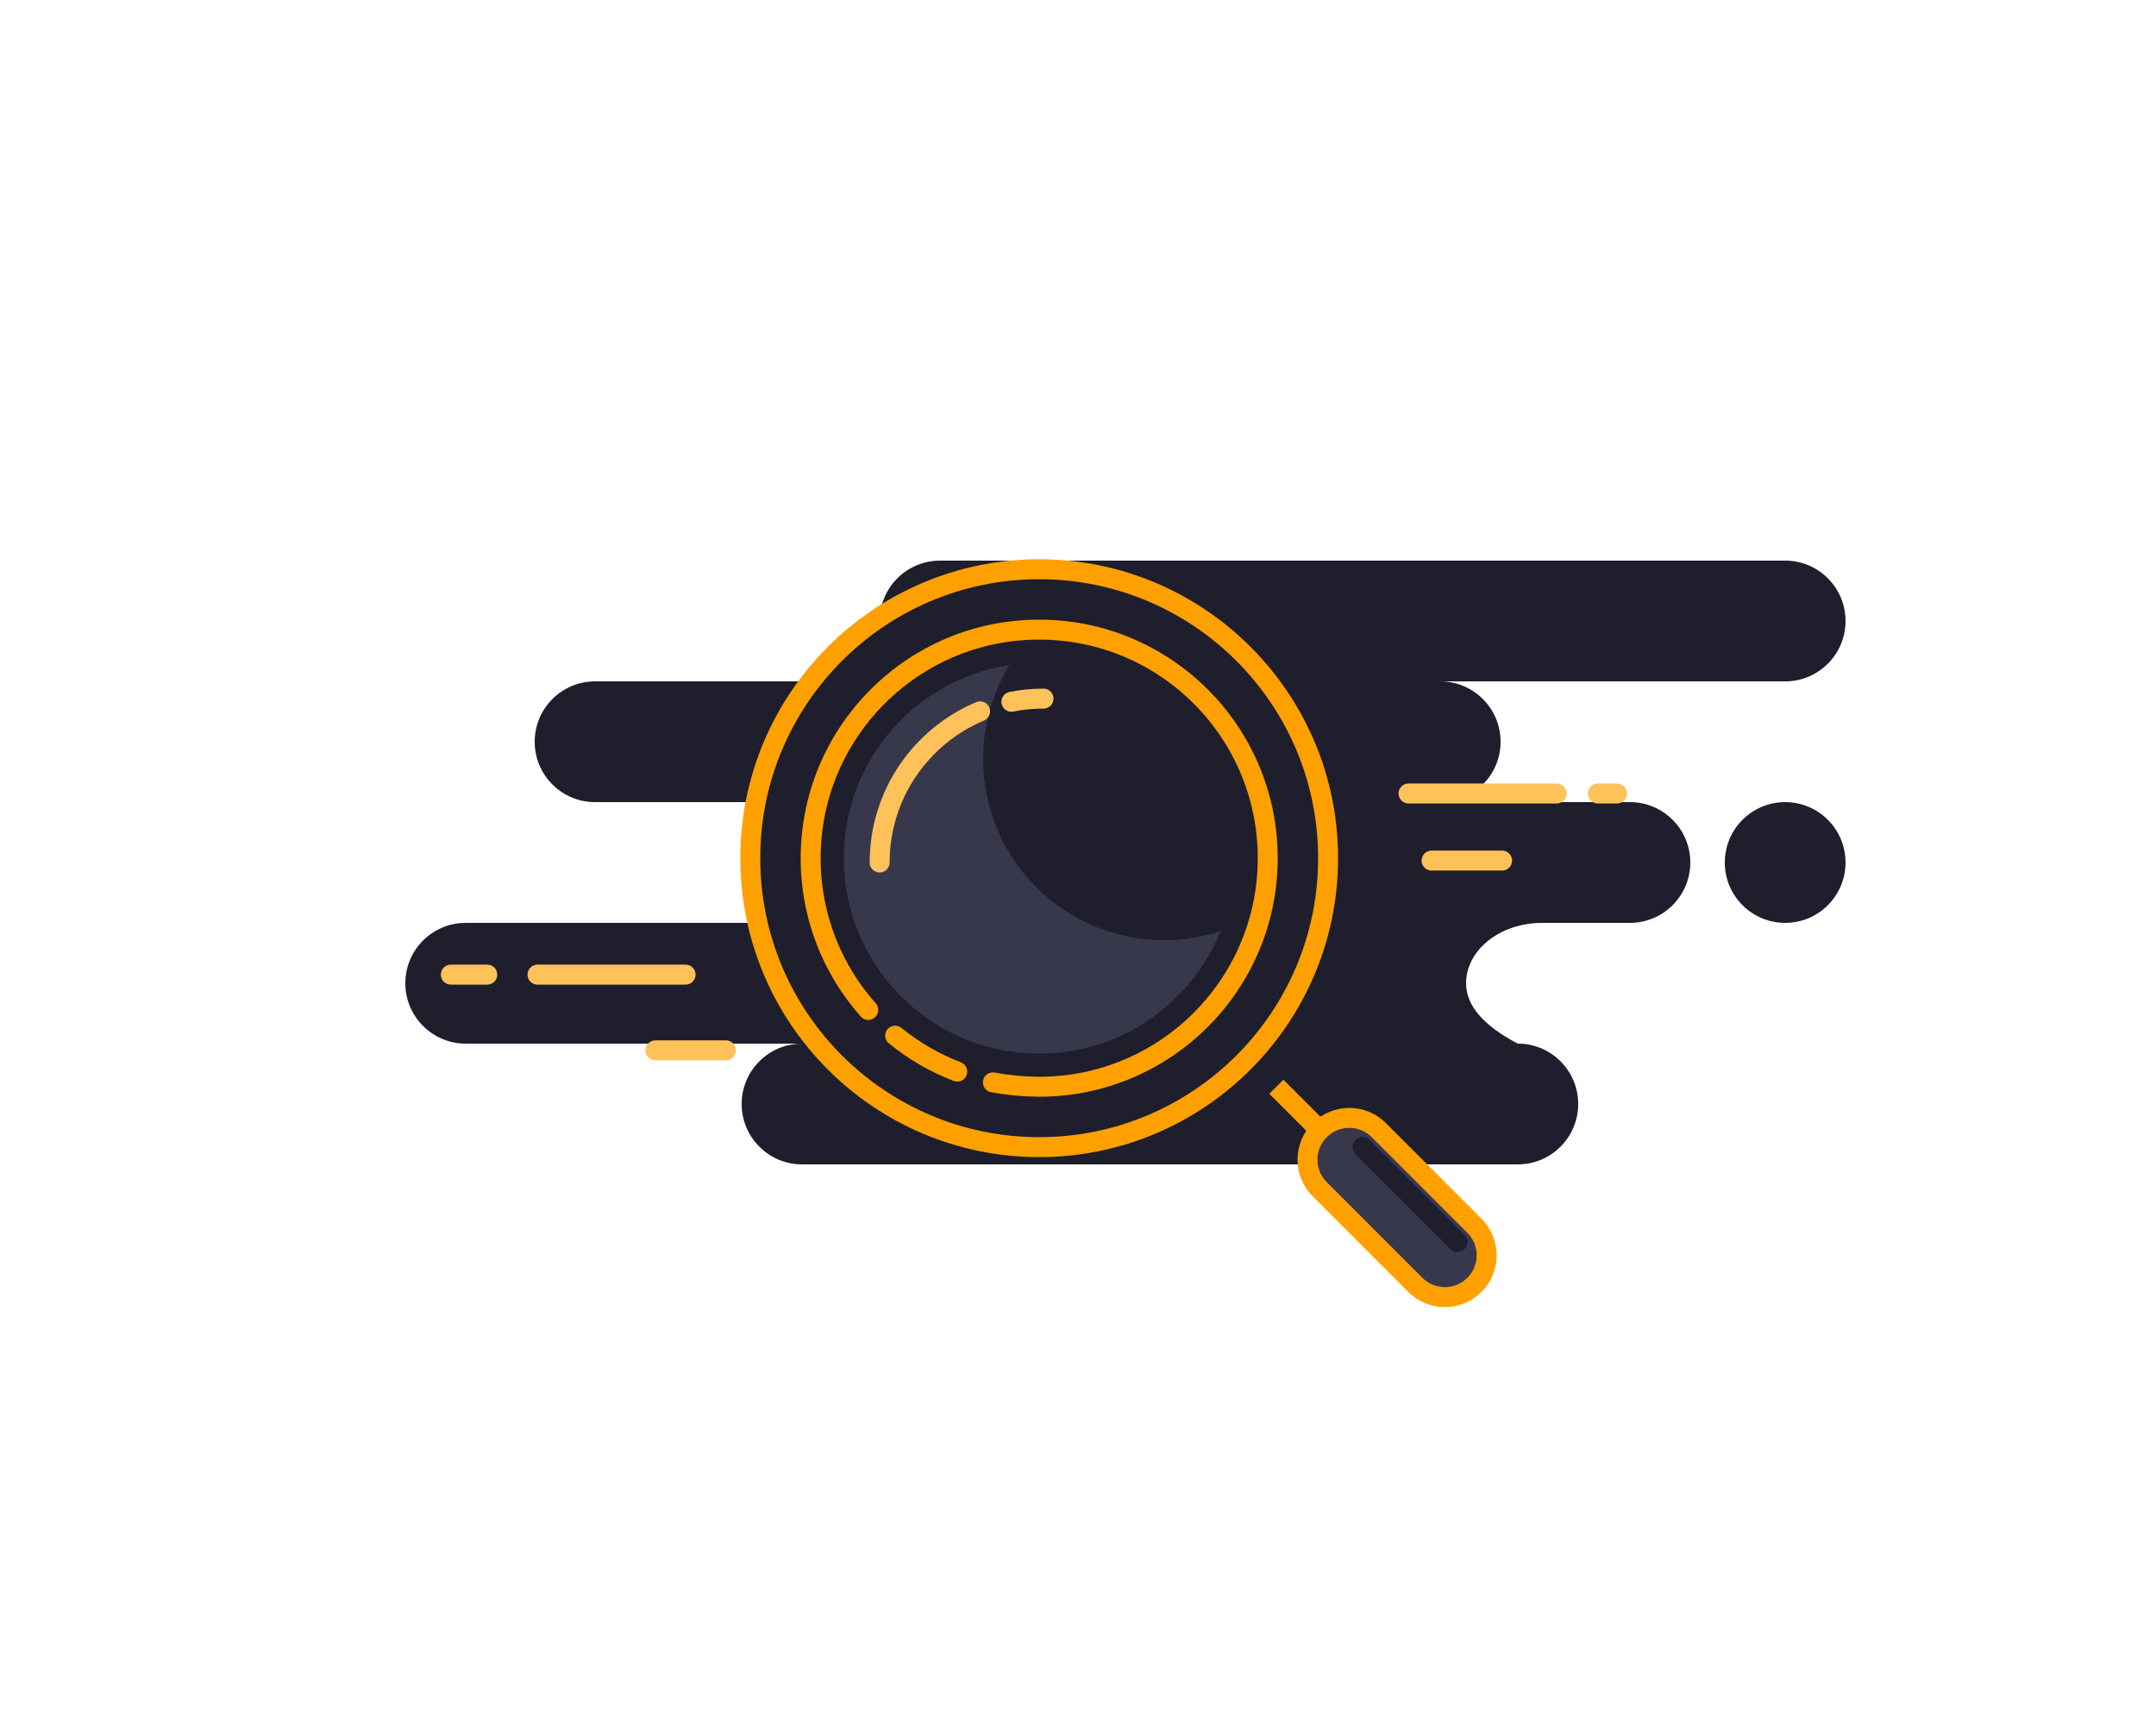 <svg width="270" height="216" viewBox="0 0 270 216" fill="none" xmlns="http://www.w3.org/2000/svg">
<path fill-rule="evenodd" clip-rule="evenodd" d="M223.56 70.2C227.735 70.2 231.12 73.585 231.12 77.76C231.12 81.935 227.735 85.32 223.56 85.32H180.36C184.535 85.32 187.92 88.705 187.92 92.88C187.92 97.055 184.535 100.44 180.36 100.44H204.12C208.295 100.44 211.68 103.825 211.68 108C211.68 112.175 208.295 115.56 204.12 115.56H193.132C187.868 115.56 183.6 118.945 183.6 123.12C183.6 125.904 185.76 128.424 190.08 130.68C194.255 130.68 197.64 134.065 197.64 138.24C197.64 142.415 194.255 145.8 190.08 145.8H100.44C96.265 145.8 92.88 142.415 92.88 138.24C92.88 134.065 96.265 130.68 100.44 130.68H58.32C54.145 130.68 50.76 127.295 50.76 123.12C50.76 118.945 54.145 115.56 58.32 115.56H101.52C105.695 115.56 109.08 112.175 109.08 108C109.08 103.825 105.695 100.44 101.52 100.44H74.52C70.345 100.44 66.96 97.055 66.96 92.88C66.96 88.705 70.345 85.32 74.52 85.32H117.72C113.545 85.32 110.16 81.935 110.16 77.76C110.16 73.585 113.545 70.2 117.72 70.2H223.56ZM223.56 100.44C227.735 100.44 231.12 103.825 231.12 108C231.12 112.175 227.735 115.56 223.56 115.56C219.385 115.56 216 112.175 216 108C216 103.825 219.385 100.44 223.56 100.44Z" fill="#1E1E2D"/>
<path d="M130.14 143.64C150.122 143.64 166.32 127.442 166.32 107.46C166.32 87.478 150.122 71.28 130.14 71.28C110.158 71.28 93.96 87.478 93.96 107.46C93.96 127.442 110.158 143.64 130.14 143.64Z" fill="#1E1E2D" stroke="#FFA001" stroke-width="2.5"/>
<path fill-rule="evenodd" clip-rule="evenodd" d="M124.343 135.533C126.242 135.884 128.175 136.066 130.14 136.08C145.946 136.08 158.76 123.266 158.76 107.46C158.76 91.654 145.946 78.84 130.14 78.84C126.08 78.84 122.217 79.686 118.718 81.21C112.637 83.86 107.656 88.56 104.648 94.437C102.648 98.344 101.52 102.77 101.52 107.46C101.52 111.715 102.449 115.754 104.114 119.383C105.304 121.975 106.868 124.358 108.739 126.463" fill="#1E1E2D"/>
<path d="M124.343 135.533C126.242 135.884 128.175 136.066 130.14 136.08C145.946 136.08 158.76 123.266 158.76 107.46C158.76 91.654 145.946 78.84 130.14 78.84C126.08 78.84 122.217 79.686 118.718 81.21C112.637 83.86 107.656 88.56 104.648 94.437C102.648 98.344 101.52 102.77 101.52 107.46C101.52 111.715 102.449 115.754 104.114 119.383C105.304 121.975 106.868 124.358 108.739 126.463" stroke="#FFA001" stroke-width="2.5" stroke-linecap="round"/>
<path d="M112.101 129.681C114.421 131.566 117.042 133.096 119.881 134.186" stroke="#FFA001" stroke-width="2.5" stroke-linecap="round"/>
<path d="M159.84 136.08L166.32 142.56" stroke="#FFA001" stroke-width="2.5"/>
<path fill-rule="evenodd" clip-rule="evenodd" d="M165.273 141.513C163.229 143.557 163.229 146.871 165.273 148.915L177.245 160.887C179.289 162.931 182.603 162.931 184.647 160.887C186.691 158.843 186.691 155.529 184.647 153.485L172.675 141.513C170.631 139.469 167.317 139.469 165.273 141.513Z" fill="#38384C" stroke="#FFA001" stroke-width="2.5"/>
<path d="M170.64 143.64L182.52 155.52" stroke="#1E1E2D" stroke-width="2.5" stroke-linecap="round"/>
<path fill-rule="evenodd" clip-rule="evenodd" d="M123.12 95.04C123.12 107.566 133.274 117.72 145.8 117.72C148.261 117.72 150.63 117.328 152.848 116.603C149.227 125.59 140.424 131.934 130.14 131.934C116.624 131.934 105.667 120.976 105.667 107.46C105.667 95.212 114.663 85.066 126.409 83.269C124.322 86.702 123.12 90.731 123.12 95.04Z" fill="#38384C"/>
<path d="M130.68 87.48C129.305 87.48 127.961 87.615 126.661 87.873M122.736 89.074C115.348 92.179 110.16 99.484 110.16 108" stroke="#FFC15A" stroke-width="2.5" stroke-linecap="round"/>
<path d="M188.11 107.76H179.28M194.94 99.36H176.39H194.94ZM202.5 99.36H200.101H202.5Z" stroke="#FFC15A" stroke-width="2.5" stroke-linecap="round" stroke-linejoin="round"/>
<path d="M90.91 131.52H82.08M85.86 122.04H67.31H85.86ZM61.02 122.04H56.461H61.02Z" stroke="#FFC15A" stroke-width="2.5" stroke-linecap="round" stroke-linejoin="round"/>
</svg>
